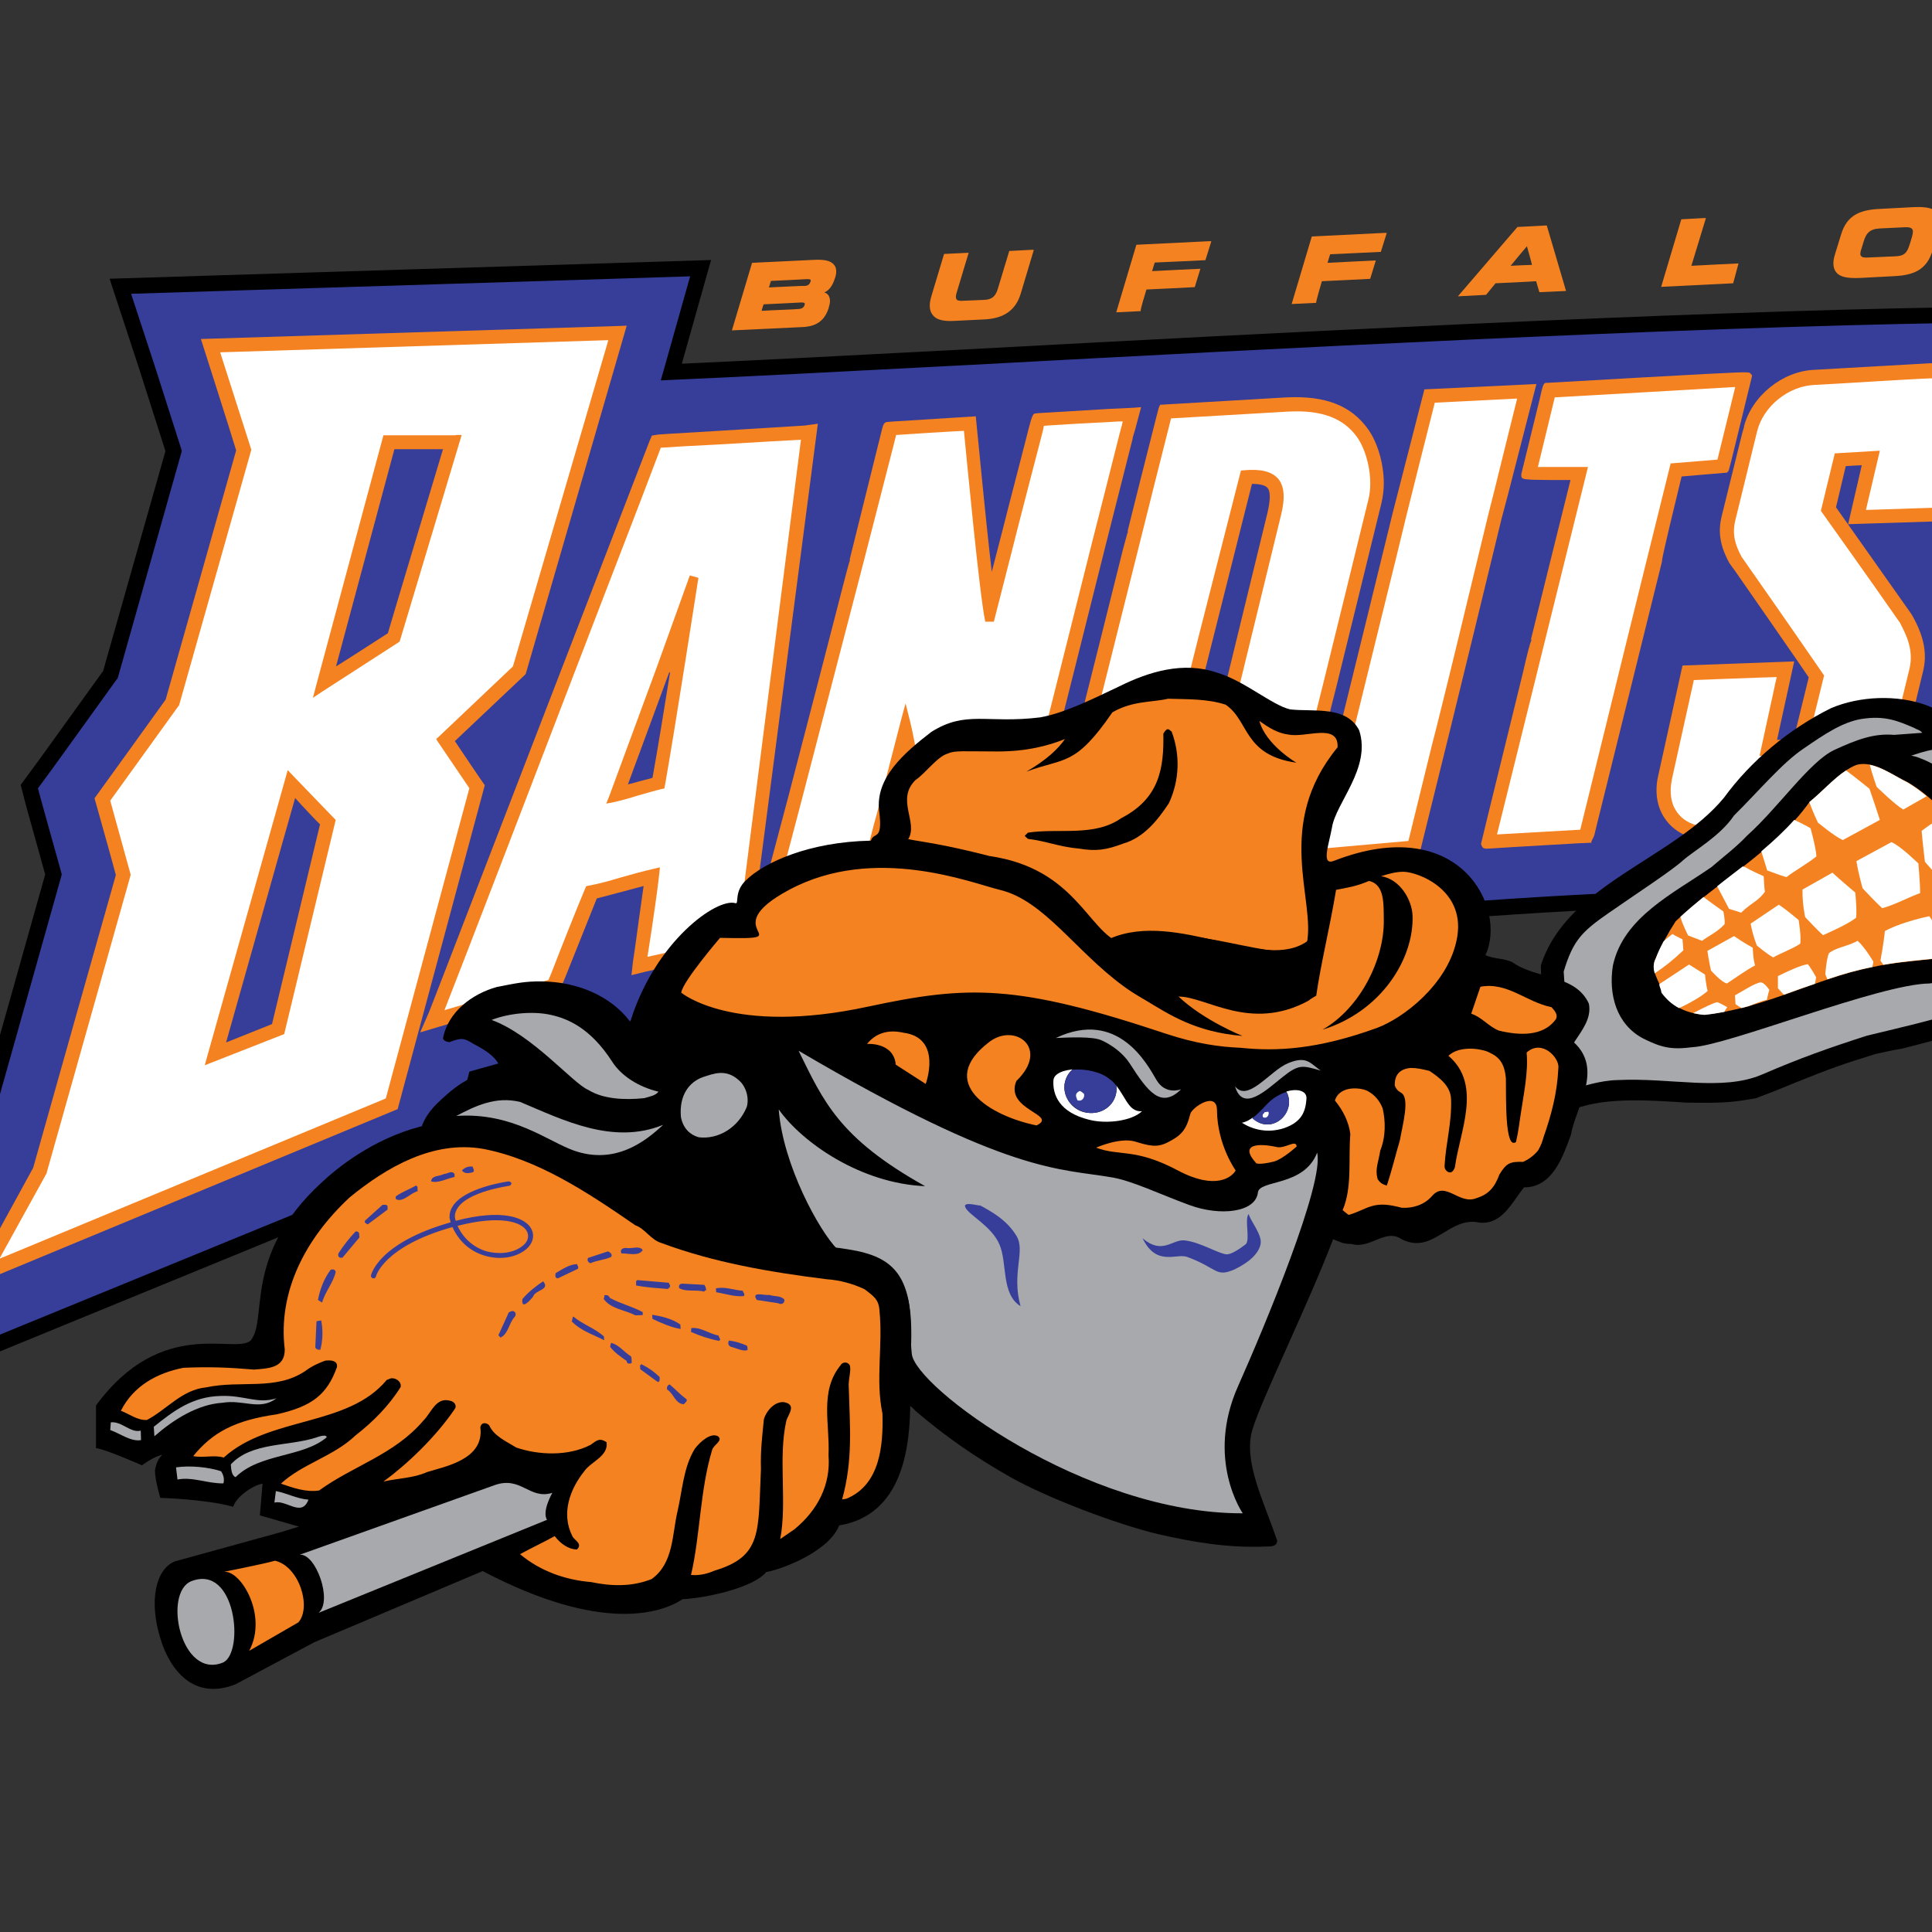 <?xml version="1.0" encoding="utf-8"?>
<!-- Generator: Adobe Illustrator 19.2.1, SVG Export Plug-In . SVG Version: 6.00 Build 0)  -->
<svg version="1.1" id="layer" xmlns="http://www.w3.org/2000/svg" xmlns:xlink="http://www.w3.org/1999/xlink" x="0px" y="0px"
	 viewBox="0 0 652 652" style="enable-background:new 0 0 652 652;" xml:space="preserve">
<rect x="0" y="0" width="652" height="652" fill="#333333" stroke="none"/>
<style type="text/css">
	.st0{stroke:#000000;stroke-width:8.209;}
	.st1{fill:#363E99;stroke:#000000;stroke-width:2.394;}
	.st2{fill:#F58220;}
	.st3{fill:#FFFFFF;}
	.st4{fill:#8E8E91;stroke:#000000;stroke-width:6.844;}
	.st5{fill:#F58220;stroke:#000000;stroke-width:6.844;}
	.st6{fill:#A7A9AC;}
	.st7{fill:#363E99;}
</style>
<path class="st0" d="M650.6,287.7c-2.2,5.3-10.8,12.8-24.3,12.8c-235.3,0.9-411.7,46.3-466.9,62.1l-6.9,26.5l-206.1,84.5l30.4-55.5
	l16.7-30.5l0.1-0.2v-0.2l25.8-91.7l0.1-0.4l-0.1-0.4l-5.4-19.4c0,0-2.3-8.2-2.6-9.5l5.8-7.9l21.1-29.3l0.2-0.2l0.1-0.3L60,152.6
	l0.1-0.4l-0.1-0.4l-9-28.2L42.6,98l28.7-0.9l135.1-4.2c0,0,24.4-0.8,28.1-0.9l-9.3,33l-0.6,2.1l2.1-0.1c23.1-1,59.5-2.9,101.6-5.1
	c100.3-5.4,237.8-12.6,330.7-14.1c10.2,0.5,19.2,5.5,24.5,13.9c4.7,7.2,5.9,16,3.1,23l-0.1,0.1v0.2l-4.4,24.3l-0.1,0.3l0.1,0.3
	c1.1,4.6,3.5,9.5,6,14.4c1,2,1.9,3.8,2.6,5.5l-29.9,2.9l-2.4,0.2l1.3,2.1c0.1,0.1,8.3,13.2,8.2,23.4
	C661.8,251.3,656.4,269,650.6,287.7z"/>
<path class="st1" d="M650.6,287.6c-3.9,9.3-16.1,12.9-25.3,12.9c-235.3,0.9-410.7,46.3-465.9,62.1l-6.9,26.6l-206,84.4l30.4-55.5
	l16.7-30.5l0.1-0.2v-0.2l25.8-91.7l0.1-0.4l-0.1-0.4l-5.4-19.4c0,0-2.3-8.2-2.6-9.5l5.8-7.9l21.1-29.3l0.2-0.2l0.1-0.3L60,152.6
	l0.1-0.4l-0.1-0.4l-9-28.2L42.6,98l28.7-0.9l135.1-4.2c0,0,24.4-0.8,28.1-0.9l-9.3,33l-0.6,2.1l2.1-0.1c23.1-1,59.5-2.9,101.6-5.1
	c100.3-5.4,237.8-12.6,330.7-14.1c10.2,0.5,19.2,5.5,24.5,13.9c4.7,7.2,5.9,16,3.1,23l-0.1,0.1v0.2l-4.4,24.3l-0.1,0.3l0.1,0.3
	c1.1,4.6,3.5,9.5,6,14.4c1,2,1.9,3.8,2.6,5.5l-29.9,2.9l-2.4,0.2l1.3,2.1c0.1,0.1,8.3,13.2,8.2,23.4
	C661.8,251.2,656.5,269,650.6,287.6z"/>
<path class="st2" d="M153.5,250.1c1.9-1.8,23.9-22.6,23.9-22.6l34.1-117.6l-2.3,0.1l-141.4,4.4c0,0,10.7,33.5,11.9,37.6
	c-0.3,1-23.6,83.5-23.8,84.1c-0.3,0.5-24,33.3-24,33.3s6.4,22.7,7.2,25.9c-0.3,0.9-27.8,98.4-27.9,98.8
	c-0.2,0.3-22.1,40.4-22.1,40.4l145.1-60.2L163.6,265C163.6,265.1,154.8,252.1,153.5,250.1z M149.5,151.6c-1.2,4-18.3,60.9-18.6,62.1
	c-0.8,0.5-12.5,8.1-17.5,11.2c2-7.4,19.1-71,19.7-73.3C135.2,151.6,146.2,151.6,149.5,151.6z M108,278.2
	c-0.4,1.8-15.8,65.7-16.2,67.4c-1.3,0.5-11.3,4.5-15.5,6.2c1.7-5.9,21.8-77.4,23.3-82.5C102,272,107.1,277.4,108,278.2z"/>
<path class="st2" d="M451,231.7l7.7-31.3l3.4-13.9l4.1-16.7c0.5-2.2,0.8-4.4,0.8-6.7c0-7-2.3-14-5.2-18.1
	c-5.7-8.1-14.4-11.5-27.5-10.9l-42.8,2.5l-0.4,0.9c-0.1,0.2-0.1,0.2-6.2,24.3l-4.4,17.6c0,0,0.1-0.1,0.2-0.1c-0.4,1-0.8,2.8-1.7,6
	l-7.9,31.6l-9.4,37.4c0,0,0.1-0.1,0.2-0.1c-0.4,1-0.8,2.7-1.7,6l-10.7,42l1.2,0.6c0.5,0.2,0.5,0.2,3.2-0.2l6.6-1l38.8-5.3
	c18.2-2.2,38.8-13.5,43.8-33.5L451,231.7z M427.8,172.8l-20.6,84.5c-0.7,2.8-4.1,6.1-10.1,6.9c1.2-4.6,24.8-98.6,25.4-100.9
	c3.3,0,4.7,0.7,5.2,1.3C428.5,165.4,429,167.5,427.8,172.8L427.8,172.8z"/>
<path class="st2" d="M362.7,225.6L362.7,225.6l0.7-2.8l9.5-37.9l9.4-37.1l-0.1,0.1c0.2-0.7,0.5-1.6,0.9-3l2-7.5l-2.4,0.2l-2.1,0.1
	l-6.4,0.3l-23.4,1.4l-1.1,0.1c-1.3,0.1-1.3,0.1-4,10.8l-5.4,20.9c0,0-3.3,13-5.6,21.8c-2.3-19.7-5-49-5.1-49.4l-0.3-3.1l-28.7,1.8
	c0,0-0.8,0.1-1,0.1h-0.1l0,0l0,0c-1.2,0-1.5,1.2-1.8,2.3L286.7,189c0,0,0.1-0.1,0.2-0.1c-0.4,1.1-0.9,2.9-1.8,6.4l-8.7,33.7
	l-10.4,40l-10.6,39.9l-2,7.5L276,143l-2.2,0.3l-2.1,0.3c-1,0.1-18,1.1-29.2,1.8c-16.9,1-20.2,1.2-20.7,1.3l-1.8,0.3l-0.7,1.6
	c-0.2,0.4-5.3,13.8-21.8,56.5C178,255.5,145.5,340,144.6,342l-2.8,6.4l6.7-2c3.8-1.2,37.8-11,38.7-11.2l1.5-0.4l0.6-1.5l1.7-4.1
	c0.1-0.2,8.7-21.8,10.4-26c1.5-0.4,9.1-2.4,9.1-2.4s4-1.1,6.7-1.8c-0.6,3.9-2.6,18.7-2.6,18.7c0,0.2-1,6.9-1,6.9l-0.5,4.5l4.4-1.1
	c1.8-0.4,31.9-7.2,33.4-7.5l1.1-0.2c0,0-0.1,0-0.2,0c0.4,0,0.7-0.2,0.9-0.4l-0.3,1.2l2.3-0.5l2.7-0.5l6.7-1.4l20.9-4.2h-0.3l2-0.4
	l4.1-0.8l0.5-2l1.1-4l8.1-31.4c0,0,0,0.1-0.1,0.2c0.1-0.4,0.4-1.6,1.8-6.8c0,0,1.5-5.8,2.8-11.1c2.4,14.9,4.5,33.1,5.6,42.5l0.7,6
	l0.7,2.8l30.7-5.2l0.5-2.1l10.7-41.8C353.9,260.6,362.7,225.6,362.7,225.6z M226.2,226.5c-2,12.5-4.3,26.6-6,36
	c-1.6,0.4-6.3,1.7-6.3,1.7s-0.9,0.3-2,0.5c2-5.3,13.9-37.7,13.9-37.7C226.1,227,226.2,226.7,226.2,226.5z"/>
<path class="st2" d="M508.8,167.3l9.7-37.7l-2.2,0.1l-35.6,1.7L470,173.1l-8.8,35.9l-8.8,35.8l-2.2,8.9l-9,36.3l0.3,0.6
	c0.5,1,0.5,1,7,0.4l30.5-2.7l10.3-41.7l8.7-35.6l8.7-35.8L508.8,167.3z"/>
<path class="st2" d="M567.5,160.8c2.1-0.2,15.3-1.3,15.3-1.3l0.4-0.4c0.3-0.3,0.3-0.3,7.9-31.5l0.2-0.9l-0.6-0.7
	c-0.6-0.6-0.6-0.6-35,1.3c0,0-33.3,1.9-33.5,1.9c-1.3-0.1-1.4,0.1-2.7,5.9l-6.1,24.9v0.2c0,1.7,0,1.7,10.2,1.8c0,0,3.9,0,6.4,0
	c-0.9,3.5-13.4,54-13.4,54s0.2-0.2,0.3-0.2c-0.6,1.4-1.4,4.4-2.9,11l-11.9,48.5l-2.3,9.5l0.2,0.5c0.4,1.2,0.9,1.2,3.7,1l6.3-0.4
	l22.4-1.3l4.7-0.2l-0.1-0.3l1-2.1l1-4.1l14.9-60.2l7-28.3C560.5,189.3,566.2,166.3,567.5,160.8z"/>
<path class="st2" d="M666.9,129.9c-2.2-3.5-6.7-7.7-15.7-7.3l-38.8,2.2c-10.9,0.4-21.3,8.9-23.9,19.3l0.1-0.1
	c-0.3,0.9-0.7,2.3-1.3,4.8l-6.3,25.5c-0.4,1.7-0.6,3.2-0.6,4.7c0,4.3,1.5,7.8,3.2,11l2.1,2.9c0,0,24,34.5,24.7,35.7
	c-0.3,1.3-4.6,18.7-5.1,20.8c-1.4,0.1-3.5,0.2-5.6,0.3c0.8-3.6,5.8-26.5,5.8-26.5l-37.7,1.4l-8.2,37.2c-1.2,5.2-0.5,10.3,2.1,14.2
	c3.2,4.9,8.9,7.6,15.6,7.4c0.2,0,39-1.4,39-1.4c11.2-0.2,21-7.9,23.8-18.8l3.1-13.1l2-7.8c0,0,0,0.1-0.1,0.2
	c0.1-0.4,0.5-1.8,2.3-9.4l1.6-6.6c0.4-1.7,0.6-3.3,0.6-4.8c0-5.7-2.3-10.4-4.1-13.7l-0.3-0.5l-0.1-0.2c0,0-22.2-31.4-25.5-36.1
	c0.3-1.3,2.9-12.3,3.3-13.9c1.3-0.1,3.3-0.2,5.4-0.3c-0.8,3.5-4.6,19.9-4.6,19.9l37.8-1.2l7.1-30.9l0,0
	C670,139.3,669.3,134,666.9,129.9z"/>
<path class="st2" d="M279.6,104.1c0.3-1,0.5-1.8,0.5-2.5c0-0.8-0.2-1.4-0.5-1.9c-0.3-0.5-0.8-0.8-1.4-1c1.5-0.7,2.7-2,3.6-4.9
	c0.3-0.8,0.4-1.6,0.4-2.2c0-0.9-0.2-1.6-0.7-2.2c-1.1-1.4-3.2-1.9-6.9-1.7l-20.8,1l-6.8,22.8l23.4-1.1
	C273.9,110.3,277.9,109.4,279.6,104.1z M257,104.9c0.2-0.8,0.6-1.9,0.7-2.2c0.7,0,12.3-0.6,12.3-0.6c1.1-0.1,1.4,0.1,1.5,0.2
	c0,0.1,0.1,0.1,0.1,0.2s0,0.3-0.1,0.5c-0.3,0.9-1,1.3-2.5,1.3C269,104.4,259.8,104.7,257,104.9z M259.5,97c0.2-0.8,0.6-1.9,0.7-2.2
	c0.7,0,12.2-0.6,12.2-0.6c0.8,0,1,0.1,1.1,0.2c0,0,0.1,0.1,0.1,0.2s0,0.3-0.1,0.5c-0.3,0.9-0.9,1.4-2.1,1.4
	C271.2,96.4,262.1,96.9,259.5,97z"/>
<path class="st2" d="M321.9,108.3l10.2-0.5c6.7-0.3,10.7-3.1,12.4-8.8l4.4-14.7h-0.8l-7.5,0.4l-3.9,12.9c-0.8,2.5-2,3.5-4.6,3.6
	l-7,0.3c-1.3,0.1-2.1-0.1-2.3-0.5c-0.3-0.4-0.3-1.2,0.1-2.4l4-13.3l-8.3,0.4l-4.3,14.3c-0.8,2.7-0.7,4.8,0.4,6.2
	C315.8,107.8,318.1,108.5,321.9,108.3z"/>
<path class="st2" d="M386.9,97.7c0.8,0,16.3-0.8,16.3-0.8l1.9-6.2c0,0-14.9,0.7-16.3,0.8c0.3-0.9,0.7-2.4,0.9-2.9
	c0.8,0,17.1-0.8,17.1-0.8l2-6.4h-0.8l-24.5,1.2l-6.8,22.8l8.3-0.4C384.6,105,386.7,98.4,386.9,97.7z"/>
<path class="st2" d="M446.1,94.9c0.8,0,16.3-0.8,16.3-0.8l1.9-6.2c0,0-14.9,0.7-16.3,0.8c0.3-0.9,0.7-2.4,0.9-2.9
	c0.8,0,17.1-0.8,17.1-0.8l2-6.4h-0.8l-24.5,1.2l-6.8,22.8l8.3-0.4C443.9,102.3,445.9,95.6,446.1,94.9z"/>
<path class="st2" d="M504.7,95.6c0.5,0,12.9-0.6,13.7-0.7c0.2,0.7,1.1,3.7,1.1,3.7l9-0.4L522,76.1h-0.4l-9.5,0.5L492,100l9.5-0.5
	C501.5,99.6,504.4,95.9,504.7,95.6z M509.8,89.7c1.1-1.4,4.5-5.4,5.5-6.6c0.4,1.4,1.5,5.3,1.7,6.3C516,89.4,511.5,89.6,509.8,89.7z"
	/>
<path class="st2" d="M586.7,88.9c0,0-14.6,0.7-15.9,0.8c0.4-1.4,4.9-16.1,4.9-16.1h-0.8l-7.5,0.4l-6.8,22.8l24.3-1.2L586.7,88.9z"/>
<path class="st2" d="M627.7,93.8l11.4-0.6c6.4-0.3,11.1-1.9,13.1-8.7l2-6.5c0.9-2.7,0.7-4.8-0.3-6.1c-1.3-1.6-3.6-2.2-8.1-2
	l-11.4,0.6c-6.4,0.3-11.1,1.9-13.1,8.7l-2,6.5c-0.9,2.7-0.7,4.8,0.3,6.1C620.8,93.4,623.2,94,627.7,93.8z M628.3,83.6l0.7-2.3
	c0.8-2.5,1.9-4,5.3-4.2l8.3-0.4c1.5-0.1,2.3,0.1,2.7,0.6c0.4,0.5,0.3,1.4-0.1,2.8l-0.7,2.3c-0.9,2.9-1.8,4-4.9,4.1l-9.1,0.4
	c-1.4,0.1-2.2-0.1-2.4-0.5C627.7,86.2,627.7,85.2,628.3,83.6z"/>
<g>
	<path class="st3" d="M248.9,316.1c-4.8,1.1-23.9,5.4-30.4,6.8c0.2-1.2,0.4-2.7,0.7-4.5c1.1-7.1,2.7-18,3.3-23.6l0.2-2.1l-2.1,0.5
		c-4,0.9-7.8,2-11.4,3c-3.3,1-6.8,2-10.6,2.7l-0.8,0.2l-0.3,0.7c-3.2,7.6-8.3,20.5-11,27.5c-0.6,1.6-1.1,2.7-1.4,3.4
		c-4.4,1.3-26.8,7.7-35.1,10.2c5.9-15,32.1-83.1,51.7-134.3c10.9-28.2,19.6-50.9,21.3-55.5c2.6-0.2,11.1-0.7,19.5-1.1
		c13.4-0.8,23.7-1.4,27.8-1.6L248.9,316.1z M221.6,225.3l-16,43.4l-1,2.5l2.6-0.5c2.2-0.5,5.2-1.3,8-2.2c2.8-0.8,5.9-1.7,8-2.2
		l1-0.2l0.2-1c3.6-20.3,11.2-69.6,11.3-70.1l-2.9-0.8L221.6,225.3z"/>
	<path class="st3" d="M339,300.2l-22.5,3.7l-0.7,0.1c-0.1-1-0.3-2.3-0.4-3.9c-1.4-12.4-4.6-41.6-8.3-56.8l-1.5-5.9l-1.6,5.9
		l-8.1,31.4l-1,3.6l-7.2,27.8l-0.5,1.8l-0.4,1.4l-1.2,0.2l-1.7,0.3l-20.9,4.2l-1.7,0.4l-2.6,0.6l1.3-4.9l10.5-39.9l10.4-40l10.4-40
		l10.3-40.1l0.7-2.8l0.1-0.5c4.1-0.3,18.3-1.2,22.9-1.4c0.9,9,5.2,55,7.2,64.4h2.9l6.1-23.9l2-7.9l3.9-15.1l4.1-15.8l0.5-2l0.3-1.4
		c1.2-0.1,2.8-0.2,2.8-0.2c4.3-0.3,13.4-0.8,19.5-1.1c1.8-0.1,3.2-0.2,4.3-0.2l-0.3,1.3l-0.8,3l-4.8,19l-4.6,18.1l-9.5,37.9
		l-0.7,2.8l-8.8,35C349.3,259.5,340.5,294.1,339,300.2z"/>
	<path class="st3" d="M493.5,209.9l-4.3,17.7l-4.4,17.8l-1.4,5.4c0,0-7.8,31.8-8.1,33l-28.3,2.5l7.8-31.6l2.2-8.9l8.8-35.8l5.4-21.9
		l3.4-14c0,0,9.4-37.6,9.6-38.2l27.8-1.4c-0.3,1.1-7.8,31.5-7.8,31.5l-2,7.9l-3,12.4L493.5,209.9z"/>
	<path class="st3" d="M563.8,156.4l-7.9,31.9l-7,28.3l-15.6,63.4l-28.1,1.6l30.7-124h-16.9c0,0,5.4-22.2,5.7-23.5
		c7.5-0.4,50.9-2.9,60.9-3.5l-6,24.5L563.8,156.4z"/>
	<path class="st3" d="M664.1,143.8c0,0-6.1,26.5-6.4,27.4c0,0-26.3,0.8-28,0.9l4.7-20l-15.2,0.9l-4.7,19.4c0,0,17.7,24.8,26.5,37.5
		c0.1,0.1,0.1,0.1,0.1,0.1s0,0.1,0.1,0.1c0,0.1,0.1,0.1,0.1,0.2v0.1c2,3.8,4.6,9,3.1,15.3l-8.9,36.6c-2.2,8.8-10.1,15.1-19.3,15.3
		c0,0-38.5,1.4-38.7,1.4l0,0l0,0h-0.1c-5.2,0.2-9.5-1.8-11.7-5.3c-1.9-2.8-2.3-6.6-1.5-10.5v-0.1l0,0l7.3-33l0.1-0.6
		c0,0,26.2-1,28-1l-0.5,2.2l-0.6,2.8l-4.7,21.6l15.3-0.8l6.3-25.6l0.2-0.7l-0.4-0.6c-9.2-13.4-27.3-39.3-27.4-39.4
		c-2.2-4-3.3-7.6-2.2-12.3l7.4-30.2c2.1-8.4,10.6-15.3,19.5-15.6c6.5-0.3,32.5-2,38.8-2.2c6.8-0.3,10.1,2.6,11.5,5.1
		C664.6,135.4,665.1,139.4,664.1,143.8z"/>
	<path class="st3" d="M173.1,224.9l-24.9,23.6l-1,0.9l0.7,1.1l10.5,15.5l-28.2,104.7L-0.2,424.8L15.7,396l0.1-0.2v-0.2l28.2-100
		l0.1-0.4l-0.1-0.4l-6.8-24.6l23-31.9l0.2-0.2l0.1-0.3l24.2-85.6l0.1-0.4l-0.1-0.4l-10.4-32.5l131-4.1L173.1,224.9z M153.8,146.9
		h-23.2h-1.2l-0.3,1.1l-22.5,83.7l-1,3.8l3.3-2.2l25.4-16.4l0.5-0.3l0.2-0.5l20.2-67.3l0.6-2H153.8z M99,261.9l-1.9-2l-0.7,2.5
		l-26.5,94.2l-0.8,2.9l2.8-1.1l23.2-9.1l0.8-0.3l0.2-0.8l17-70.7l0.2-0.8l-0.6-0.6L99,261.9z"/>
	<path class="st3" d="M438.8,261.7c-4.4,17.9-23.2,28-39.8,30l-38.8,5.3c0,0-2.4,0.4-4.3,0.6l0.9-3.4l0.3-1.4l9.4-37.3l8-31.8
		l1.4-5.6l9.4-37.5l4.4-17.6l5.5-21.8l39.6-2.3c11.2-0.6,18.7,2.2,23.3,8.8c3.2,4.6,5.5,13.7,3.7,20.9l-4.1,16.7l-3.4,13.9
		l-7.7,31.3L438.8,261.7z M431.3,161.5c-2.2-2.4-5.8-3.3-11.4-2.8l-1.1,0.1l-0.3,1.1l-14.2,55.7l-13,52.1l-0.5,2.2l2.2-0.3l4-0.5
		c8.6-1.1,13.6-6.1,14.7-10.7l20.6-84.5C433.8,167.9,433.4,164,431.3,161.5z"/>
</g>
<g>
	<g>
		<path class="st4" d="M175.6,371.9c14.5,6.1,31.3,14.6,48.2,7.7c-5.9,5.5-13.8,8-22.6,8.6c-2.2,0.8-5.2-0.3-7.5,0
			c-13.9-2.5-24.3-12.5-39.7-11.7C160.1,373.4,167.2,369.8,175.6,371.9z"/>
		<path class="st4" d="M237.2,363.5c3.9,0,7.8-2.9,12.2,1.1c2.4,2.1,3.5,6,2.6,9c-2.9,7-9.6,11-16.2,10.2c-2.8-0.8-5.2-2.8-6-6.8
			C229.1,369.5,232.7,365.1,237.2,363.5z"/>
		<g>
			<path class="st4" d="M417.7,467.2c8.9-20,29.6-68.8,26.6-79.7c-1.5,4.8-21,3.7-21.4,9.1c-0.8,6.6-10.4,6.9-21,3
				c-9.8-3.6-17.3-8.3-24-9.5c-18-3.2-37.2,6.3-108.7-35.9c8.4,17,13.5,29.4,42.7,45.7c-21.6-0.9-41.4-14.6-49.4-25.9
				c1.4,18.7,13.7,41.1,19.8,47.2c2.3,0.4,4.2,0.8,6,1.3c3.3,0.9,5.9,2.1,8.9,3.9c0.2,0.1,0.5,0.2,0.7,0.3l0.4,0.4
				c1.1,0.8,2.2,1.6,3.5,2.5c7.2,6.4,4.9,18.3,5.9,26.8c0.8,11.1,58.6,54.1,111.7,53.9C419.3,510.3,406.5,492.1,417.7,467.2z"/>
		</g>
		<path class="st5" d="M499.6,333c9.1-1.7,16.2,5.6,24.5,7.3c0.3,1.2,1.5,2.3,0.8,3.6c-4.3,6.1-12.7,5.5-19.3,3.9
			c-3.6-1.5-5.8-4.6-9.3-5.7L499.6,333z"/>
	</g>
</g>
<g>
	<path d="M702.3,298.4c-4.1-24-23.8-44.4-44.6-56.7c-2.2-1.6-4.8-2.5-7.3-3.6c-10.1-3.8-22.9-3.2-32.5,0.9
		c-14.1,7-26.9,17.6-36.1,30.2c-17.1,20.8-53,29.1-61.8,56.6l1.4,52.4l10.7-2l-0.6-2c11-4.1,26.2-2.8,37.6-2.1
		c11.8,0.2,15.4,0,23.5-1.5c3.5-1.3,6.9-2.6,13.4-5.3c11.7-4.7,15.3-6,26.9-9.6c4.1-0.9,5.3-1.2,8.9-1.8c14.8-3.7,23-6.2,33.3-10.7
		c4.5-2.3,8.2-4.3,10.2-5.7C699.4,327.4,703.5,314.3,702.3,298.4z"/>
	<path class="st6" d="M686.1,329.3c-9.8,9.8-37.5,15.7-56,20.2c-12.5,4-22.7,7.6-35.4,13.1c-13.5,5.8-30.7,1-48.9,1.9
		c-5.7,0.1-11.8,2.2-15.4,3l-2.7-39.6c3.2-10.7,6.3-13.6,15.2-19.8s21-14.1,24.9-17.6c3.9-3.5,12.6-8.2,17.4-15.3
		c8.3-8.2,16.3-17.8,23.5-22.6c6.7-4.6,13.1-9,19.7-10c7.9-1.2,12.3,0.8,17.7,3.1c0.5,0.4,2,0.7,2.6,1.6l-9.5,0.7
		c-6.9-0.6-12.8,1.7-20.2,5.1c-8.3,3.9-18.9,19.5-29.4,28.9c-3.8,4-7.6,6.8-12,10.6c-12.8,8.9-29.8,16.9-33.3,33.3
		c-1.5,9.6,1.1,19.8,10.3,24.6c6.2,3.1,9.6,3.8,16.5,2.9c12.2-0.6,63.1-21.3,80-21.5c2.2-0.4,7.5-0.1,10.2,0.1l6.4-0.5
		c13.6-2.7,17.5-8.4,21.1-12.1c2.5-2.9,4.6-5.6,6.5-8.1C694.3,319.6,691.8,323.5,686.1,329.3z"/>
</g>
<g>
	<path d="M142.4,379.9l162.1,92.2c0.8,1,3.6,2.9,4.3,3.9c10.6,9.1,20.6,15.9,32.2,22.5c12.6,7.1,35.9,15.9,49.7,19.2
		c11.8,2.7,23.8,4.8,36.8,4.2c1.5,0,3.5,0,3.5-2c-4.6-13.6-11.6-26.9-8.3-37.6c3.3-10.7,18.5-41.4,27.2-64.1c2.6,1,3.2,1.6,6.2,1.6
		c6.2,1.9,11.4-5.4,16.9-1.6c10.7,5.4,15.9-7.9,26.3-5.6c7.6,0.8,11-6.9,15-11.9c9.7,0.1,13.2-10.6,15.8-17.6
		c1.8-9.9,11-22.1,1.1-31.3c2.6-4,6-8.1,5-13.1c-4.6-10-17.5-8.1-25.7-13.9c-2.8-1.5-6.5-1.1-9.2-2.5c7.4-15.6-8.4-48.4-51.1-31.8
		c-4.5,1.8-1.7-5.6-0.7-11.2c1.3-8.4,13.3-20.1,9.2-32.8c-4.3-8.5-15.5-6.2-23.3-7.1c-6.1-1.4-15.5-9.7-24.7-12.4
		c-11.3-3.9-23-0.3-32.7,4.5c-8.7,4.1-18.5,9.1-27,10.6c-18.1,2.2-24.9-2.5-36.7,4.9c-9.2,7.1-19,15.5-17.6,26.8
		c1.3,10.3-1.8,6.7-2.8,9.9c-20.8,0.4-36,7.3-42.2,13.4c-4.1,3.9-2.2,8.1-3.5,7.7c-6.3-1.9-27,12.9-35.4,39.7
		c-0.1,0-0.1,0.1-0.2,0.2c-6.7-8.8-17.9-13.3-29.5-13.5c-6.1-0.1-9.3,0.7-15.5,1.9c-8.2,2.3-16.4,8.3-18.1,17.3
		c0.3,1,1.2,1.1,2.1,1.3c4.1-1.5,4.9-1.5,8.2,0.6c4.3,2.2,8.4,4.8,9.4,9.1c-8.7,1.2-12.6,2.2-21.8,11.1
		C145.2,374.7,143.4,377.2,142.4,379.9"/>
	<path class="st6" d="M185.9,342.5c5.5,1.2,13.3,4.3,20.7,15.8c3,4.7,8.8,8.5,15.6,10.1c-0.8,1.3-3.1,1.7-4.8,2.2
		c-6.8,0.7-13.9,0.3-18.9-2.8c-5.2-2.2-18.7-18.5-32.6-23.6C171.5,342,179.7,341.1,185.9,342.5z"/>
	<path class="st6" d="M237.2,363.5c3.7-1.2,7.8-2.9,12.2,1.1c2.4,2.1,3.5,6,2.6,9c-2.9,7-9.6,11-16.2,10.2c-2.8-0.8-5.2-2.8-6-6.8
		C229.1,369.5,232.7,365.1,237.2,363.5z"/>
	<g>
		<path class="st6" d="M297.9,427.1l0.4,0.4c1.1,0.8,2.2,1.6,3.5,2.5c7.2,6.4,4.9,18.3,5.9,26.8c0.8,11.1,58.6,54.1,111.7,53.9
			c0,0-12.7-18.2-1.5-43.1c8.9-20,29.1-68.4,26.6-78.6c-4.5,11.6-19.6,9-20,13.5c-0.8,6.6-12.6,8.1-23.3,4.1
			c-9.8-3.6-18.9-8-25.6-9.2c-18-3.2-34.5-0.7-106.1-42.8c8.4,17,13.5,29.4,42.7,45.7c-21.6-0.9-41.4-14.6-49.4-25.9
			c1.4,18.7,13.7,41.1,19.8,47.2"/>
	</g>
	<path class="st2" d="M455.7,382.7c-0.5-4-2.4-7.9-5.2-11.3c1.7-5.5,9.6-4.3,11.4-3c2.1,1.2,3.7,3.1,4.7,5.6c1,4.3,1.1,9.6-0.8,14.3
		c-0.7,4.4-1.8,6.1-0.9,9.6c1.1,1.7,2.2,1.9,3.1,2.2c1.7-5,2.9-10.2,4.4-15.2c0.9-5.2,3.6-14.6,0.3-16.2c-1.3-0.8-1.5-1.3-2-2.3
		c-0.2-5.1,3.5-5.8,5.3-6c2.3,0,3.9,0.4,6.4,1c3.3,2.2,7.2,5.1,7.3,9.6c0.3,7.8-1.8,14.9-2.2,22.5c0,1,0.5,1.7,1.4,2.1
		c1.2,0.4,1.8-0.9,2.1-1.7c1.5-11.7,9.4-27.8-2.2-37.6c3.5-3.3,10.1-2.6,13.2-1.4c2.8,1.3,5.7,2.7,6.2,9.1
		c0.1,6.3-0.4,24.2,3.4,21.4c0.8-3.3,1.1-6.2,1.6-9.4c1-6.8,2.6-14.1,2-20.8c5.2-4.7,11.3,1.9,10.7,5.4c-0.4,8.3-2.3,15.5-5,23.2
		c-0.5,1.7-0.7,2.4-1.8,4.4c-1.2,1.5-3,3-5.1,3.9c-4.3-0.1-5.6,0.3-8,4.3c-1.6,4.3-3.6,6.7-7.9,8c-5.7,2.2-10.3-6-14.8-0.8
		c-2.5,2.9-6.3,4.2-10.2,4c-4.2-1.1-7.2-1.5-10.4-0.5c-2.3,0.7-4.9,2.2-7.6,2.9l-2-1.6C456.4,400.7,455,391.3,455.7,382.7z"/>
	<path class="st2" d="M499.6,333c9.1-1.7,15.5,5.2,24,6.9c1.2,1.3,2.2,2.6,1.5,4c-4.3,6.1-12.7,5.5-19.3,3.9
		c-3.6-1.5-5.8-4.6-9.3-5.7L499.6,333z"/>
</g>
<g>
	<path class="st3" d="M355.5,364.6c0.3-4.7,13.8-5.2,19.1-0.5c5.3,4.7,5.6,11.3,10.8,10.9c-3.4,3.3-11.9,4.4-17.8,2.9
		C357.4,375.4,355.2,369.4,355.5,364.6z"/>
	<path d="M367.7,375.6c4.9,0.3,8.9-3.2,9.1-7.8c0.2-4.6-3.6-8.6-8.5-9c-4.9-0.3-8.9,3.2-9.1,7.8
		C359.1,371.3,362.8,375.4,367.7,375.6z"/>
	<path class="st7" d="M359.2,366.6c-0.2,4.6,3.6,8.6,8.5,9c4.9,0.3,8.9-3.2,9.1-7.8c0-0.5,0-0.9-0.1-1.4c-0.6-0.8-1.3-1.6-2.2-2.2
		c-2.9-2.5-8.3-3.6-12.6-3.2C360.4,362.3,359.3,364.4,359.2,366.6z"/>
	<path class="st3" d="M364.3,368.2c0.6,0,1,0.6,1.5,0.9c0.4,1.2-0.6,2.8-2.2,2.2C363.1,370,362.6,369.1,364.3,368.2z"/>
</g>
<g>
	<path class="st3" d="M440.9,370.8c0.3-4.2-7.7-4-13,1.4c-3.4,3.5-5.5,6-8.8,6.7c3.5,2.2,8.5,3.7,14.3,1.8
		C439.4,378.6,440.6,375,440.9,370.8z"/>
	<path d="M428.7,379.4c-3.8,0.6-7.3-2.2-7.7-6.2c-0.4-4,2.4-7.6,6.3-8.2s7.3,2.2,7.7,6.2C435.3,375.1,432.5,378.8,428.7,379.4z"/>
	<g>
		<path class="st7" d="M428.7,379.4c3.8-0.6,6.7-4.3,6.3-8.2c-0.1-1-0.4-2-0.9-2.7c-2.1,0.7-4.3,1.9-6.2,3.8
			c-2.1,2.2-3.6,3.8-5.3,5.1C424.1,378.8,426.3,379.7,428.7,379.4z"/>
	</g>
	<path class="st3" d="M426.8,375.3c0.5,0.1,0.9-0.3,1.3,0c0.3,1.1-0.7,2.4-1.9,1.7C425.9,375.8,426.5,376,426.8,375.3z"/>
</g>
<path class="st6" d="M356.3,350.3c4.4-0.2,12.5-0.6,15.5,0.8c3.3,1.5,7.1,4.2,9.4,7.7c6.2,9.7,10.6,15.5,17.4,8.8
	c0,0-5.2,2.1-8.3-3.1C387.3,359.4,377.4,340.3,356.3,350.3z"/>
<g>
	<path class="st2" d="M417,395c-1.2,2.2-6.7,6.8-19.5,0c-14.5-7.7-19.7-4.7-27.6-7.7c0,0,7.9-3.5,13-2.1c5,1.5,7.5,2.2,11.2,0.3
		c4.3-2.2,6.2-3.9,7.6-9.6c0.6-2.2,9-7.9,9-1.2C410.8,386.4,417,395,417,395z"/>
	<path class="st2" d="M429.9,392c3-0.8,7.7-5.1,7.7-5.1c-0.2-2.5-3.8,0.8-6.7,0.2c-6.3-1.4-12.8-1-7,5.4l0,0
		C423.8,392.6,425.1,393.2,429.9,392z"/>
	<path class="st2" d="M333.9,351.6c8.7-6.6,20.5,2.2,9.1,13.2c-4.1,9.8,14.3,11.4,6.8,15C334.1,376.6,315.7,365.4,333.9,351.6z"/>
	<path class="st2" d="M304.8,348.5c-5.8-1.3-9.7,0.7-12.2,3.8c0,0,9-0.7,9.7,7l10.1,6.5C312.4,365.8,318.2,350.2,304.8,348.5z"/>
</g>
<path class="st6" d="M416.8,366.6c2.6,9,10.6,1.2,16-3.1c5.5-4.4,6.7-4,12.9-2.2c-3.6-2.5-4.7-5.1-11-2.5
	C428.6,361.3,421.1,372.2,416.8,366.6z"/>
<path class="st7" d="M400.7,424.2c-3.6-1.4-10.4,3.4-15.1-6.3c6.7,5.7,10,0.3,14.1,0.7c5.2,0.5,11.5,4.5,14.2,4.7
	c1.6,0.1,4.4-1.8,6.5-3.4c1.6-1.4-0.5-8.6,1-10.2c0.6,2.4,4.7,7.1,4,10.2c-0.6,3-3.6,6-8.8,8.5C410.2,431.2,411,428,400.7,424.2z"/>
<path class="st7" d="M337.3,420c-2.6-6.2-10.3-9.9-11.5-12.5c-1.3-2.6,6.5,0.1,4.6-0.9c3.9,2.1,9.4,5,12.7,10.6
	c3,5.1-1.8,12.4,1.3,23.6C337.8,436.7,340,426.2,337.3,420z"/>
<g>
	<path class="st2" d="M451.4,252.2c0.4-8.4-10.8-3.1-16.5-4.3c-3.7-0.4-6.8-2.4-9.9-4.6c2.2,8.1,12.5,14.1,12.5,14.1
		c-18-2.6-15.8-14.1-23.9-19.6c-6.1-2-13-1.8-19.4-2c-5.5,1.3-11.9,0.6-18.8,4.6l0,0c-12.7,18.5-16.2,15.2-29,20
		c6.9-4,10.8-7.8,13-11c-5.7,2.3-12.9,4.2-22.8,4.2c-11.4,0-14.4-0.4-16.7,0.7c-3.5,0.9-7.7,6.8-10.9,8.9c-6.8,6.6,1,14.4-2.5,20
		c5,1,10.6,1.4,27.5,5.7c28.9,4.2,33.1,25.3,44.2,29.4c22.6-9.7,54.4,9.3,62.8,0.1C444.1,303.8,429.8,278.4,451.4,252.2z"/>
</g>
<path class="st2" d="M473.6,294.2c-2.5,0-5.1,0.7-7.5,1.5c6.4,1,10.4,8,10.6,13.3c0.5,14.6-10.6,32.4-30.4,38.5
	c12.8-7.3,20.8-23.7,20.7-36.8c-0.1-5.5,0.4-12.2-5-13.4c-4.4,1.9-7.6,2.3-11.1,3c-2.3,13.6-5.2,25.1-6.7,35.7
	c-20.5,13.1-35.3-0.1-46.6,0.2c8.6,8.2,21.7,13.4,21.7,13.4c-15.8-1.3-24.5-7.1-32.8-12.1c-3.5-2-5.9-3.6-7.5-4.8
	c-16.2-11.9-26.8-28.9-41.6-32.4c-9.2-2.2-42.2-15.5-71.1,0c-26.3,14.1,5.7,16.9-23.3,16.2c0,0-12.7,14.8-13.1,18.5
	c0,0,17.3,14.6,63.1,4.7c33.7-7.2,50-7.7,100.6,9.2c10,3.3,17.9,4.4,25,4.7c12.5,1.3,26.2,0.5,46.1-6.7c8.9-3.3,23.6-14.6,26.8-29.3
	C495.4,300.4,478.4,294.2,473.6,294.2z"/>
<g>
	<path d="M374.7,316.7c22.6-9.7,52,11.8,66.8,0.7l1.3,19.3c-0.4,0.1-0.8,0.8-1.2,1c-19.7,10.7-34.6-1.5-44-1.4L374.7,316.7z"/>
</g>
<g>
	<path d="M346.9,281c10.6-1.6,22.4,1.5,31.5-4.9c13-6.7,14.4-17,14.2-28.5c1.3-2.2,1.7-1.6,2.8-0.7c2.9,7.7,2.7,16.3-0.9,24.1
		c-3.8,5.8-8.5,11.7-15.5,13.7c-5.8,2.2-9.2,2.6-14.7,1.7c-6.9-0.6-11.3-2.6-17.4-3.3l-1.1-1L346.9,281z"/>
</g>
<path class="st6" d="M175.6,371.9c14.5,6.1,31.3,14.6,48.2,7.7c-5.9,5.5-16.1,13.6-30.1,8.7c-8.8-3.1-20.7-13-39.7-11.7
	C160.1,373.4,167.2,369.8,175.6,371.9z"/>
<path d="M59.1,526.9c-6.5,2.5-9,13.2-4.9,26.3c3.2,10.3,11.1,20.8,25.3,15.2l26.6-14.2l56.8-24c40.7,21.4,60.9,13.9,67.4,9.5
	c7.9-0.4,23.9-3.8,28.3-9.2c2.8-0.2,20.8-6.1,24.6-15.7c21.5-3.6,24-26.4,24-42.3c0-4.6-0.2-8.7-0.1-11.5c0.1-1.9,0.3-3.5,0.3-5.2
	c1.2-25.1-5.2-31.7-21.3-34.2c-0.9-0.1-1.8-0.3-2.6-0.4c-6.7-0.8-14.9-1.2-24.6-1.8c-15.7-0.4-54.2-23.2-62.3-27.8
	c-20.5-14.7-39.5-15.5-54.8-11.4c-16.3,4.3-28.3,14.2-33.3,18.9c-26.8,24.7-17.9,45.8-23.9,53.3c-5.4,4.8-29.9-8.4-52.2,21.9v14.4
	c3.3,0.4,15.5,5.8,15.5,5.8s4.3-3.2,6.9-3.5c-1.5,1.1-2.3,3.6-2.5,5.3c0,3.2,1.8,9.2,1.8,9.2s15.3,0.4,24.6,3c1-3.4,6.7-7.3,9.9-7.8
	l-0.9,10.7l13.2,3.8l-6.6,2L59.1,526.9"/>
<path class="st2" d="M214.4,413.5c3.1,1,5.3,4.9,8.6,5.9c17.9,6.7,36.8,9.9,55.9,12.3c4.5,0.3,8.9,1.5,12.9,3.4
	c2.8,2.2,4.8,3.3,5,7.2c1.2,11.8-1.4,23.2,1,34.7c0.3,10.6-0.7,24.1-12.2,28.8l-1.4,0.2c3.7-13.4,2.6-24.5,2.2-38.8
	c0.1-2.5,1.1-6,0.1-6.8c-0.7-0.9-2.3-0.7-2.8,0.3c-7.2,8.8-3.6,19.7-4.1,30.4c0.8,10-3.7,18.6-11.5,25l-4.8,3.3
	c2.4-12.6-0.8-27.4,2.1-40.1c0.8-2.2,3.4-5.3-0.8-6.1c-3-0.3-5.8,2.6-6.8,5.7c-0.6,5.9-1.2,11-1,16.9c-1,21.2,0.6,29.4-15.8,34.3
	c-2.2,1-5.2,1.7-7.8,1.4c3.1-13.2,3-28.5,7.1-42.1c0.4-1.8,3.9-3.2,2-4.7c-2.4-1.3-5.9,1.7-7.8,4.2c-3.9,6.3-4.2,14.1-5.9,21.3
	c-1.8,7.8-1.3,17.4-8.7,22.7c-6.8,2.7-13.8,2.4-20.5,1c-8.6-0.7-17.1-3.7-23.9-9.4c4-2.2,7.7-3.9,11.7-6.1c1.8,2.4,4.6,4.5,7.5,4.5
	c2.1-2-1-3.1-1.6-4.6c-3.8-7.6-0.7-15.8,4-21.7c2.2-3.3,8.3-5.1,7.6-9.9c-2.3-1.5-3.2-0.7-5.4,0.9c-7.5,3.9-17.6,3.5-25.1,0.9
	c-3.2-2-7.6-3.9-9.1-7.5c-1-1-2.7-1.1-3,0.7c1.4,10.9-12,13.2-18,15.1c-4.7,2.1-9.6,2-14.7,3.2c7.7-5.6,17.7-15,24.2-24.7
	c0.5-1-0.2-2-1.1-2.4c-5.3-1.9-6.7,3.6-9.7,6.6c-9.7,11.4-23.7,15.2-35.1,23.5c-4.4,0.7-8.8-0.9-12.9-2.3
	c7.2-6.7,17.8-9.2,25.2-16.3c5.8-4.5,11.2-9.9,15.2-16.3c0.4-2.1-2.1-3.3-3.4-2.9l-1.3,0.5c-13.1,15.9-39.6,12.2-55,26.2
	c-3.1-1-7,0.2-10.3-0.5c6.6-8.1,14.2-12.1,28.2-14.1c12.1-2.7,17-6.8,20.3-15.9c0.4-2.2-2-2.5-4-2.2c-2.3,0.9-4.3,1.7-6.7,3.5
	c-10,6.7-21.6,3-33.4,5.5c-8.2,0.8-13.2,7.4-20,11c-3.2,0.2-5.9-2-8.8-3.1c4.2-8.4,12.3-12.8,21.1-14.5c8.9-0.4,15.5-0.1,23.8,0.6
	c5.2-0.4,10.4-0.6,10.4-6.8c-2.4-19.6,7.1-37.6,22-51.4c12.4-10.1,28-19.2,44.9-16.3C181.3,391.2,197.9,402.1,214.4,413.5z"/>
<path class="st6" d="M93.3,471.9c-5.7,4.3-11.1,0.3-18.2,1.5c-8.4,0.5-16.6,5.7-23,11.3l-0.2-3.2c6.6-5.3,13-10.2,22.6-10.4
	C82.6,470.8,86.7,473.9,93.3,471.9z"/>
<path class="st6" d="M47.5,482.8l0.1,3.2c-3.4,0.6-7-2.2-10.4-3.4l0.2-2.6C41.1,479.6,44.1,483.7,47.5,482.8z"/>
<path class="st6" d="M110.2,485.1c-8.1,6.8-22.5,5.3-30.7,13.4c-1.3-0.5-1.5-2.5-1.6-4.3c7-7.6,19.4-6,28.9-9.1
	C108.9,484.3,110.4,484.3,110.2,485.1z"/>
<path class="st6" d="M74.6,496.5c0.8,1.2,1.2,2.6,0.8,4.1c-5.4,0.1-10.4-2.3-15.5-1.3l-0.5-4.1C64.1,494.5,70.3,495.1,74.6,496.5z"
	/>
<path class="st6" d="M104.1,506.1c-2.3,6.1-7.5-0.1-11.5,1l0.5-3.9C96.8,503.9,100.2,505.8,104.1,506.1z"/>
<g>
	<path class="st7" d="M226,467.2c2.1,1.8,3.5,3.4,5.7,5c0.3,0.8-0.5,1.1-0.9,1.7c-3-0.2-3.3-3.5-5.7-5
		C225,467.9,225.3,467.5,226,467.2z"/>
	<path class="st7" d="M106.8,446c0.5-0.4,1.2-0.2,1.6-0.4c0.6,3,0.6,6.7-0.3,9.9c-0.7,0.1-1.3-0.1-1.7-0.7L106.8,446z"/>
	<path class="st7" d="M111.6,428.5c0.5-0.2,1.5-0.2,1.7,0.7c-0.8,3.7-3.6,6.7-4.6,10.4l-1.4-0.9C108,435,109.4,431.4,111.6,428.5z"
		/>
	<path class="st7" d="M120,415.6c0.5-0.1,1.1,0.1,1.2,0.7l0.1,1.3l-5.7,6.8c-1,0.3-1.7-0.3-1.4-1.4C115.8,420.5,117.7,418,120,415.6
		z"/>
	<path class="st7" d="M129.1,406.6c0.7,0,1.6-0.2,1.7,0.6v1l-6.7,5c-0.6-0.4-1.2-0.4-0.9-1.3L129.1,406.6z"/>
	<path class="st7" d="M133.5,403.8c2.2-1.6,4.6-2.4,6.9-3.7c0.9,0.4,0.3,1.2,0.6,1.9c-2.6,0.6-4.9,3.9-7.4,2.7L133.5,403.8z"/>
	<path class="st7" d="M149.8,396.2c1.2,0,2.6-1.4,3.6,0v1c-2.6,0.5-5.4,2.2-7.9,1.5C145.6,396.6,148.5,397,149.8,396.2z"/>
	<path class="st7" d="M171.7,442.9c0.5-0.2,0.9-0.6,1.6-0.4c0.9,0.3,0.9,1.5,0.3,2c-1.9,2.2-2.1,5.7-4.7,6.9l-0.7-0.8L171.7,442.9z"
		/>
	<path class="st7" d="M159.5,393.7c0.2,0.8,0.8,1.3,0.1,1.9c-1.1,0.3-2.8,0.7-3.7-0.6C156.7,394.1,158,393.5,159.5,393.7z"/>
	<path class="st7" d="M193.5,444.3c3.2,2.7,7.2,3.9,10.3,6.7l0.1,1.3c-3.6-1.9-7.8-3.1-11-6.4C193.3,445.5,193,444.7,193.5,444.3z"
		/>
	<path class="st7" d="M205.2,422.3c0.7,0.3,1.7,1.1,1,1.9c-2.1,1-4.8,1.1-6.9,2.1c-0.9-0.2-1.3-1.2-0.8-1.8L205.2,422.3z"/>
	<path class="st7" d="M203.9,437.1c1-0.1,1.5,0,1.9,0.9c3.6,2,7.4,2.8,11.1,4.8v1l-2.5,0.1c-3.5-1.9-8.3-2.1-10.7-5.6
		C203.9,437.9,204.1,437.6,203.9,437.1z"/>
	<path class="st7" d="M206.2,453.2c2.6,0.5,4.5,3.2,6.7,4.5c0.4,0.7,0.2,1.5,0.3,2.2c-0.5,0.5-1.8,0.4-1.7-0.6
		c-2-1.4-4.2-2.9-5.6-4.8L206.2,453.2z"/>
	<path class="st7" d="M211.7,421.2c1.8,0.2,4.2-0.9,5.2,0.7c-1.4,2.2-4.9,1-7.2,1.1C209,421.3,210.8,421,211.7,421.2z"/>
	<path class="st7" d="M215.1,432l10.6,0.9c0.1,0.5,0.6,0.8,0.4,1.4l-0.7,0.7c-3.6-0.3-7.3-0.5-10.8-1.2
		C214.9,433.2,214.3,432.4,215.1,432z"/>
	<path class="st7" d="M216.5,460.4c2.5,1.3,4.1,2.4,6.1,4.3c0,0.7,0.2,1.6-0.6,1.7l-5.9-4.3C216.1,461.5,215.7,460.7,216.5,460.4z"
		/>
	<path class="st7" d="M220.1,443.7c3.1,0.5,6.7,1.3,9.5,3.3l0.1,1.5c-3.1-0.5-6.5-2-9.5-3.4L220.1,443.7z"/>
	<path class="st7" d="M230.3,433.2l7.4,0.4c0.4,0.6,0.6,1.1,0.6,1.9c-0.4-0.2-0.5,0.3-0.7,0.4c-2.6-0.8-6.1,0.2-8.4-1.2
		C228.9,433.5,229.7,433.2,230.3,433.2z"/>
	<path class="st7" d="M233.3,448.2c3.3-0.4,6.1,2,9.2,2.5c0,0.7,1.1,1.4,0.1,1.8c-3.2-0.6-6.4-1.7-9.4-3L233.3,448.2z"/>
	<path class="st7" d="M241.6,434.8c3.1-0.7,6,0.6,9.1,0.8c0,0.6,0.9,1.1,0.3,1.8c-3.1,0.3-6.2-0.8-9.3-1.3L241.6,434.8z"/>
	<path class="st7" d="M252,454.1c0.4,0.4,0.2,1.1,0.3,1.5c-1.7,0.6-3.8-0.7-5.7-1.1c-0.9-0.5-1-1.2-0.6-2.1
		C247.9,452.6,250.2,453.3,252,454.1z"/>
	<path class="st7" d="M259.6,437c1.8,0.6,4,0.2,5.1,1.6c0.2,1.3-1.1,1.8-2.1,1.2c-2.3-0.4-4.9-0.7-7.2-1.1
		C253.3,435.6,258.2,437.3,259.6,437z"/>
	<path class="st7" d="M176.3,438.4c2-2.4,4.6-4.4,7-6c2.5,3-2.7,2.8-3.4,5.2C179.1,438.6,175.8,442.4,176.3,438.4z"/>
	<path class="st7" d="M187.6,429.6c2.2-1.3,4.6-2.9,7.1-3c0.2,0.5,0.7,1.1,0.3,1.6l-6.7,3.2C187.4,431.5,187.2,430.3,187.6,429.6z"
		/>
</g>
<path class="st7" d="M171.5,398.7c-0.6,0.1-14.9,2.1-18.8,8.5c-0.7,1.1-1,2.2-1,3.4c0,0.6,0.2,1.3,0.4,1.9
	c-24.3,6.9-26.8,17.5-26.9,17.9c0,0.1,0,0.1,0,0.2c0,0.4,0.3,0.7,0.7,0.8c0.5,0.1,0.9-0.2,1-0.7c0-0.1,2.6-10.1,25.8-16.6
	c2.1,4.7,5.8,8.1,10.7,9.6c4.8,1.5,10,0.9,13.5-1.6c2.7-1.9,3.7-4.7,2.5-7.2c-1.9-4-9.8-7.1-25.6-2.9c-0.1-0.5-0.3-1-0.3-1.5
	c0-0.9,0.3-1.8,0.8-2.6c3.4-5.8,17.4-7.7,17.5-7.7c0.4-0.1,0.8-0.4,0.8-0.9v-0.1C172.4,399,172,398.6,171.5,398.7z M177.9,415.7
	c0.8,1.8,0.1,3.7-2,5.1c-3.1,2.2-7.8,2.6-12,1.4c-4.3-1.4-7.6-4.4-9.5-8.5C168.3,410.1,176.2,412.1,177.9,415.7z"/>
<path class="st6" d="M101.1,524.7c5.4-0.7,11.3,15.6,6.4,19.6l77.1-31.4c-1.8-2.9,1.8-9.1,1.8-9.1c-7.8,2.4-10.5-5.8-19.5-2.6
	L101.1,524.7z"/>
<path class="st6" d="M64.6,533.6c-9.7,3.8-3.6,33.5,10.8,27.4C82.5,557.4,79.6,527.8,64.6,533.6z"/>
<path class="st2" d="M75.3,530.5c5.6-1.2,15.3,14.4,8.8,26.6l16.6-9.6c4.5-5.1,0.3-18.9-7.9-20.8C89,527.8,75.3,530.5,75.3,530.5z"
	/>
<g>
	<path class="st2" d="M575.2,342.4c20-1.9,37.2-12.1,56.5-16c14.1-3.1,29.6-2.3,43-7c1.1-3.1,1.1-6.9,1.4-10.7
		c-0.3-2.1-0.7-4.1-1.4-6.4c-7.3-14.2-16.7-29.8-30.7-38.2c-5.5-2.6-11.6-7.5-17.4-6c-5.8,2.2-10.6,8.3-15.9,12.5
		c-11.7,16.5-31,26.8-45.2,40.3c-2.6,4-4.8,8.1-6.7,12.4c-2.1,4.5,1.4,7.7,2.1,11.5C564.1,339.6,569.2,342.1,575.2,342.4z"/>
	<path class="st3" d="M610.1,325.4c-2.5,0.3-7.4,2.7-10.1,4v4.1l2,2.2l0,0c3.5-1.3,6.9-2.5,10.5-3.7c0.2-1.2,0.4-2.2,0.4-2.2
		S611.2,326.7,610.1,325.4z"/>
	<path class="st3" d="M597.1,334.1c0,0-1.3-2.2-2.8-2.6c-2.1,0.2-6.7,3.3-8.8,4.4l0.2,3l2,1.3c0.8-0.2,1.6-0.4,2.3-0.6
		c1.8-0.7,4.3-1.8,6.3-2.2C596.5,336,597.1,334.1,597.1,334.1z"/>
	<path class="st3" d="M579.6,338.2c-1.4,0.2-5.1,2.1-8.2,3.7c1.3,0.3,2.4,0.5,3.8,0.6c2.2-0.2,4.5-0.6,6.7-1c0.4-0.8,1-1.6,1-1.6
		S581.4,339,579.6,338.2z"/>
	<path class="st3" d="M598.4,323.1c-1.9-1-5.5-4-5.5-4s-1.4-3.4-2.1-7.4l9.5-6.4c3.1,2.1,6.7,5.2,6.7,5.2s1,6.2,0.5,8
		C605.1,320.1,600.7,321.8,598.4,323.1z"/>
	<path class="st3" d="M582.8,331.9c-1.9-0.4-5.4-4.4-5.4-4.4s-0.8-3.7-1.2-6.6l9-5c3.4,2.4,6.3,3.9,6.3,3.9s0.1,3.9,0.8,6
		C589.7,327.1,585.4,330.2,582.8,331.9z"/>
	<path class="st3" d="M575.4,328.9c0,0-3.1-2-5.4-3.4l-10,6.6c0,0.3,0,0.5,0.1,0.8c0.3,0.7,0.5,1.4,0.6,2.1c1.6,2.2,3.6,4,5.9,5.2
		c2.8-1.2,7.7-3.9,9.7-5.8C575.8,332.9,575.4,328.9,575.4,328.9z"/>
	<path class="st3" d="M602.9,296c2.5-2,7.5-4.8,10.1-7c-0.2-3.2-2-9.5-2-9.5s-2.9-1.7-5.5-2.8c-3.4,3.8-7.1,7.2-11.1,10.6l2,6.5
		C596.5,293.7,601.1,295.6,602.9,296z"/>
	<path class="st3" d="M587.6,308c3.7-3.6,5.3-3.5,8-7c-0.2-1.3-0.4-5.3-0.4-5.3s-4.6-2-6.1-3c-0.3-0.1-0.7-0.2-1-0.3
		c-2.8,2.2-5.8,4.4-8.6,6.7l4,7.6L587.6,308z"/>
	<path class="st3" d="M558.4,328.5c3.5-2.4,5.9-4.2,9.7-7.8c-0.1-1.3-0.3-3.7-0.3-3.7s-2.7-1.3-3.4-1.8c-1.1,0.9-2.2,1.7-3,2.5
		c-1,1.9-1.9,3.7-2.6,5.7C557.8,325.2,558,326.9,558.4,328.5z"/>
	<path class="st3" d="M574.4,317.5c2.7-2,5.1-2.9,7.6-5.6c0.2-1.4-0.4-4.3-0.4-4.3s-5.5-3.9-6.7-4.9c-2.7,2.2-5.3,4.4-7.8,6.7
		c0.6,2.4,2.6,6.3,2.6,6.3L574.4,317.5z"/>
	<path class="st3" d="M671.6,304.2c-3.9-1.1-7.9,1.4-11.3,2.4c-0.1,3.5-2,11.9-2,11.9s1.3,1.9,2.7,4c4.8-0.7,9.4-1.7,13.8-3.1
		c0.2-0.5,0.3-1.1,0.4-1.6c0.1-2.4,0.1-4.5,0.1-4.5S673.2,306.9,671.6,304.2z"/>
	<path class="st3" d="M649.6,290.8c0,0,5.3,6.3,8.1,8.5c3.4-0.9,7.6-2.1,10.8-4.1c0,0-0.2-2.3-0.6-5.2c-3-5-6.5-9.9-10.4-14.3
		c-3.8,0.6-6.4,2.8-9,4.7C648.8,284.1,649.6,290.8,649.6,290.8z"/>
	<path class="st3" d="M656.2,318.8c0,0-2.4-6-5.1-9.6c-4.4,0.9-11,2.8-15,5c-0.4,4.2-1.5,10-1.5,10s0.4,0.6,1,1.4
		c6.7-1.2,13.6-1.7,20.3-2.4C656.2,320.8,656.2,318.8,656.2,318.8z"/>
	<path class="st3" d="M635.2,306.5c-2.2-2-6.6-6.7-6.6-6.7s-1.5-5.1-2.1-9.2l11.8-6.4c3,1.2,9.1,7.2,9.1,7.2s0.6,6.5,0.6,10
		C643.8,302.9,639.6,305.3,635.2,306.5z"/>
	<path class="st3" d="M642.3,273.2l7.9-4.5c-2.1-1.7-4.1-3.2-6.4-4.6c-4-2-8.4-5.1-12.8-6c1,3.8,2.3,7.4,2.3,7.4
		S639.4,271.5,642.3,273.2z"/>
	<path class="st3" d="M626.9,317.5c-3.4,1.9-7.5,2.3-9.7,4.2c-0.9,2.2-1.2,7.1-1.2,7.1s0.3,0.7,0.7,1.7c4.9-1.7,9.8-3.1,14.9-4.1
		c0.1,0,0.2,0,0.3-0.1c0.2-1,0.3-1.8,0.3-1.8S629.3,319.6,626.9,317.5z"/>
	<path class="st3" d="M615.2,315.6c-1.8-1.6-6-6.1-6-6.1s-1-4.4-0.9-9.3l10.1-5.7c2.9,2.7,7.7,6.7,7.7,6.7s0.6,5.4,0.3,8.5
		C623.9,311.7,618.2,314.3,615.2,315.6z"/>
	<path class="st3" d="M621.9,283.5l12.5-6.8c-1.2-3.9-3.5-10.5-3.5-10.5s-3.9-3.2-7.9-6.2c-4.3,2.8-8.1,7.2-12.3,10.6
		c0,0,0,0-0.1,0.1c1.2,3.4,2.9,6.9,2.9,6.9S619,282.2,621.9,283.5z"/>
</g>
<path class="st6" d="M659.2,253.8c11.3,3.8,20.7,13.7,26.6,24.4c2.2,3.2,4.7,7.9,5.2,12.9c1.1,7.5-0.7,15.7-6.2,21.1
	c-0.4-8.3-2.4-14.9-6.7-23.1c-1.7-3.8-4.1-7.1-6.4-10.6c-2.5-3.6-4.2-7.2-9-11.9c-5.3-5.6-8.9-8.7-16-11.2L645,255
	C654.1,252,654.9,252.6,659.2,253.8z"/>
</svg>

